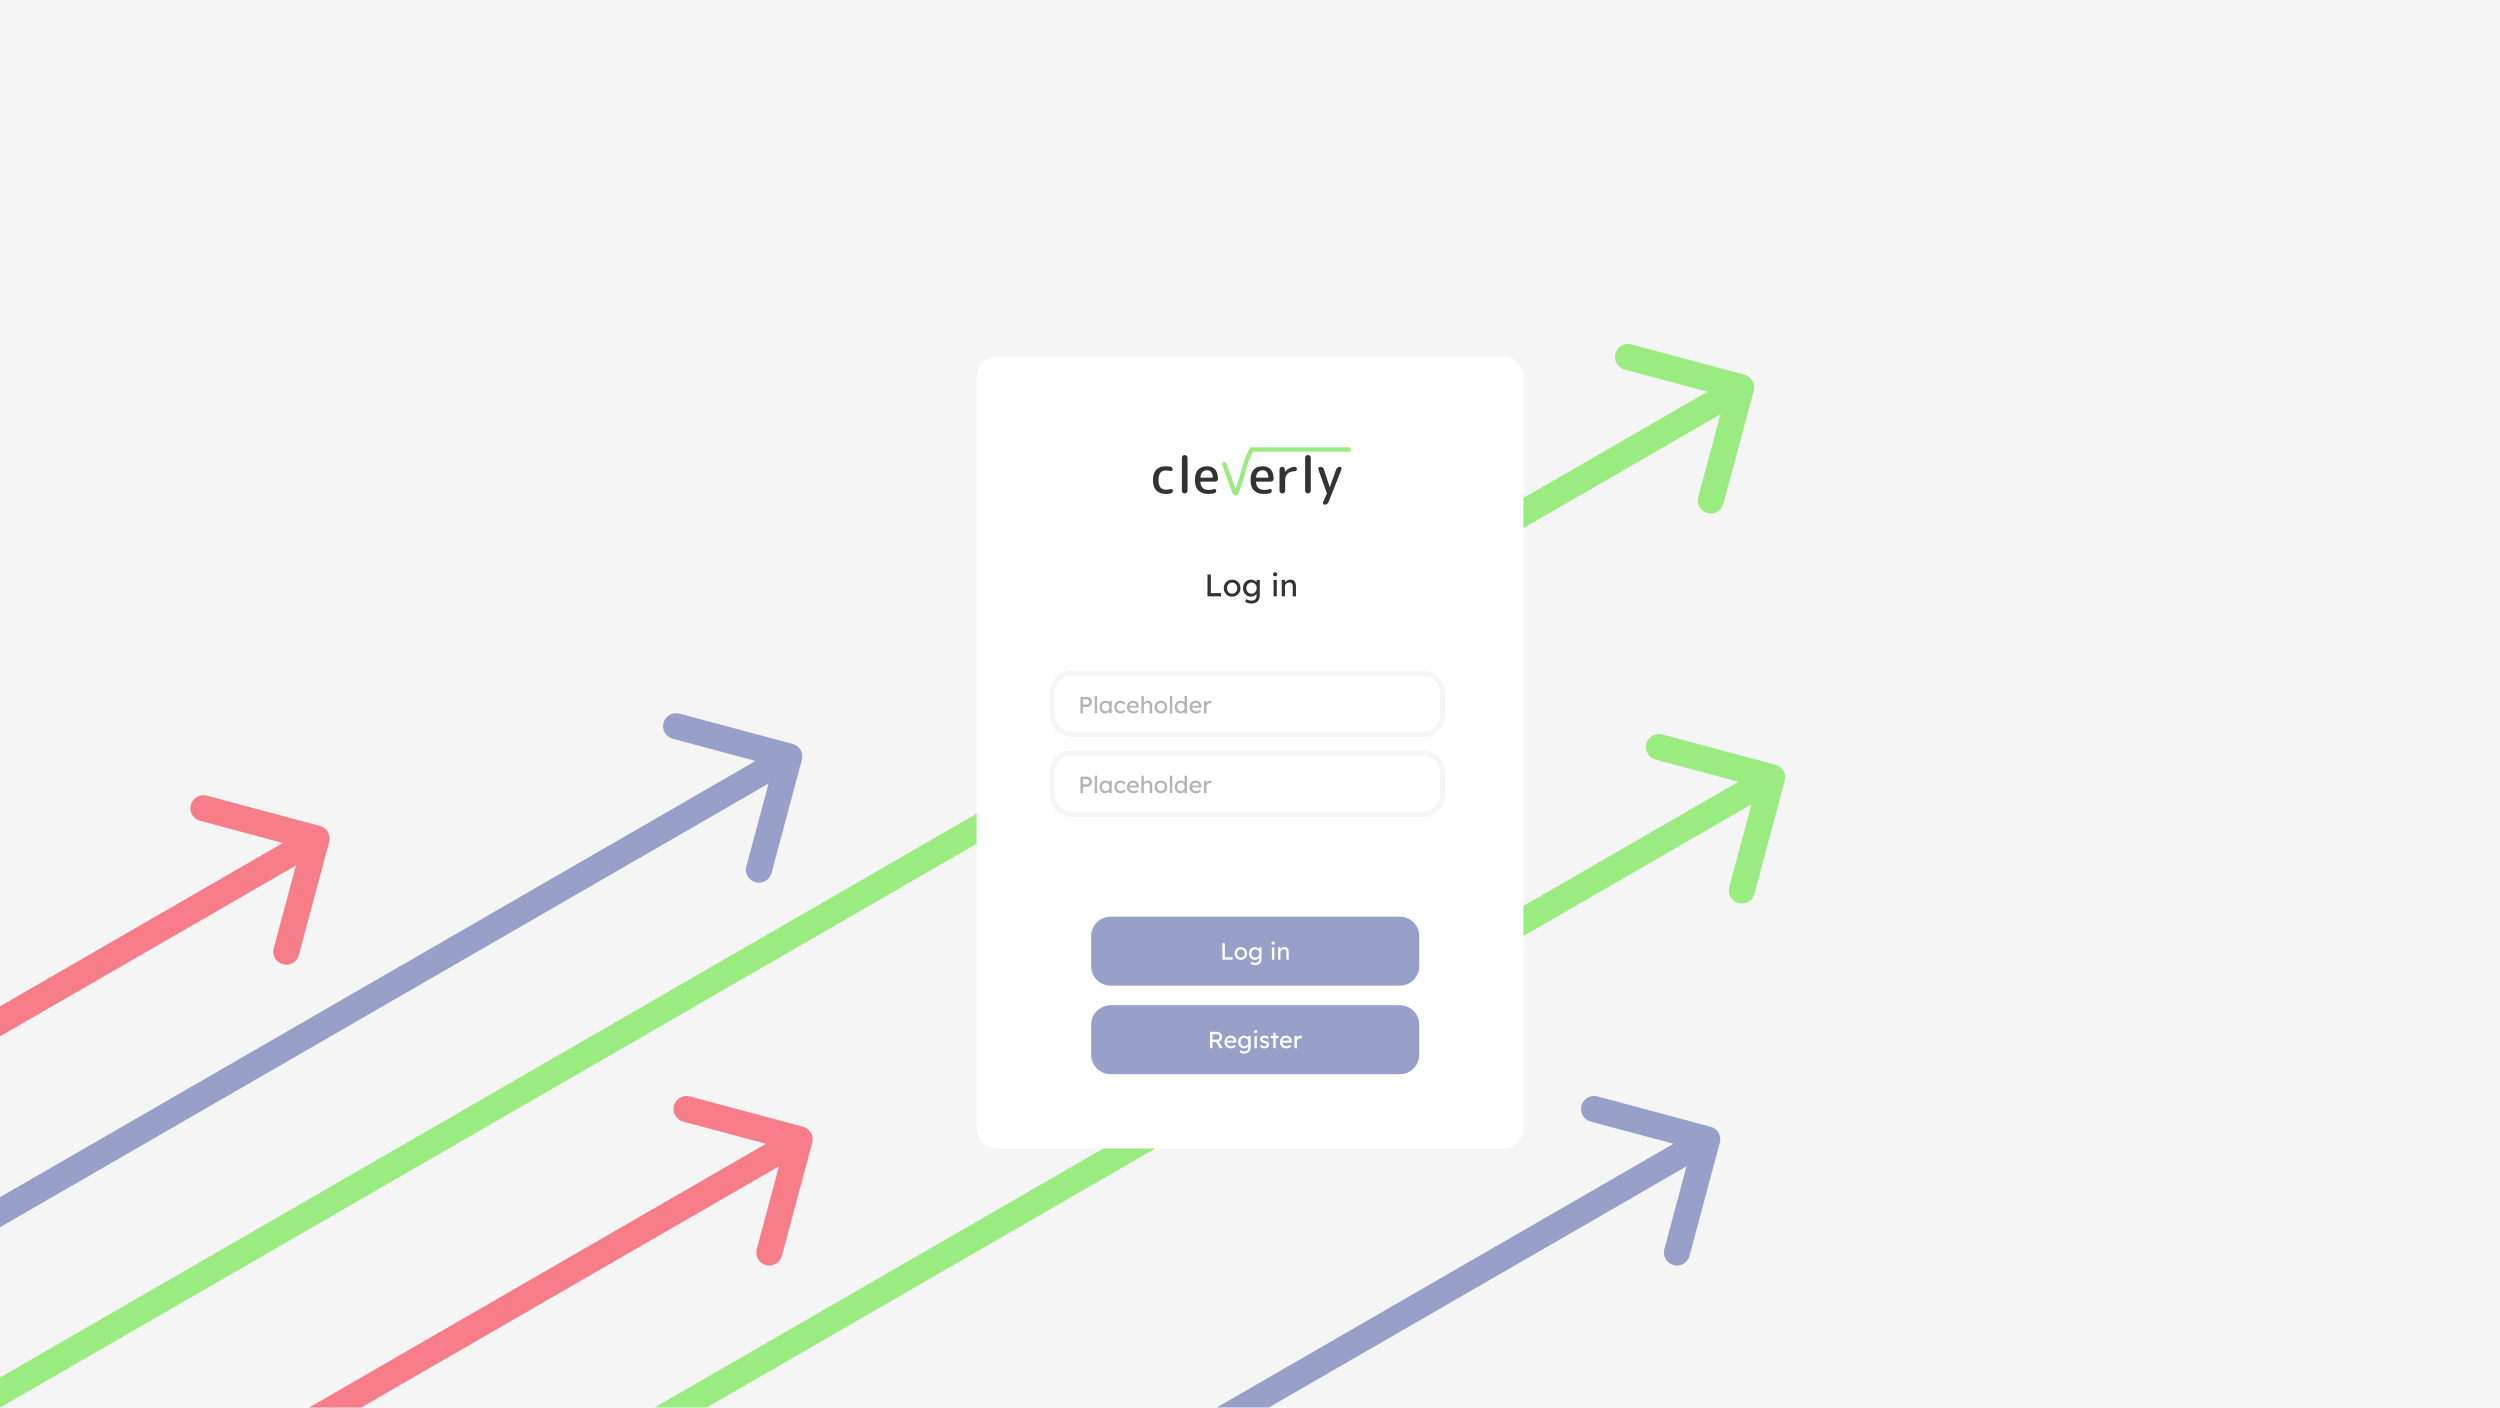 <svg width="1920" height="1081" viewBox="0 0 1920 1081" fill="none" xmlns="http://www.w3.org/2000/svg">
<rect width="1920" height="1081" fill="#F5F5F5"/>
<g clip-path="url(#clip0_14_18)">
<path d="M623.801 877.588C625.23 872.254 622.064 866.77 616.729 865.341L529.796 842.047C524.461 840.618 518.978 843.783 517.549 849.118C516.119 854.453 519.285 859.936 524.62 861.366L601.894 882.071L581.188 959.345C579.759 964.68 582.925 970.163 588.259 971.593C593.594 973.022 599.077 969.856 600.507 964.522L623.801 877.588ZM-156 1331.19L619.141 883.66L609.141 866.34L-166 1313.87L-156 1331.19Z" fill="#F77D88"/>
<path d="M252.801 646.588C254.23 641.254 251.064 635.77 245.729 634.341L158.796 611.047C153.461 609.618 147.978 612.783 146.549 618.118C145.119 623.453 148.285 628.936 153.62 630.366L230.894 651.071L210.188 728.345C208.759 733.68 211.925 739.163 217.259 740.593C222.594 742.022 228.077 738.856 229.507 733.522L252.801 646.588ZM-527 1100.19L248.141 652.66L238.141 635.34L-537 1082.87L-527 1100.19Z" fill="#F77D88"/>
<path d="M615.825 583.588C617.255 578.254 614.089 572.77 608.754 571.341L521.821 548.047C516.486 546.618 511.003 549.783 509.573 555.118C508.144 560.453 511.31 565.936 516.644 567.366L593.918 588.071L573.213 665.345C571.783 670.68 574.949 676.163 580.284 677.593C585.619 679.022 591.102 675.856 592.531 670.522L615.825 583.588ZM-465 1210.98L611.166 589.66L601.166 572.34L-475 1193.66L-465 1210.98Z" fill="#989FC9"/>
<path d="M1320.83 877.588C1322.25 872.254 1319.09 866.77 1313.75 865.341L1226.82 842.047C1221.49 840.618 1216 843.783 1214.57 849.118C1213.14 854.453 1216.31 859.936 1221.64 861.366L1298.92 882.071L1278.21 959.345C1276.78 964.68 1279.95 970.163 1285.28 971.593C1290.62 973.022 1296.1 969.856 1297.53 964.522L1320.83 877.588ZM240 1504.98L1316.17 883.66L1306.17 866.34L230 1487.66L240 1504.98Z" fill="#989FC9"/>
<path d="M1346.86 300.037C1348.29 294.702 1345.12 289.219 1339.79 287.789L1252.85 264.495C1247.52 263.066 1242.04 266.232 1240.61 271.566C1239.18 276.901 1242.34 282.385 1247.68 283.814L1324.95 304.519L1304.25 381.794C1302.82 387.128 1305.98 392.612 1311.32 394.041C1316.65 395.47 1322.14 392.305 1323.56 386.97L1346.86 300.037ZM-162.798 1175.02L1342.2 306.109L1332.2 288.788L-172.798 1157.7L-162.798 1175.02Z" fill="#9AEC80"/>
<path d="M1370.66 599.588C1372.09 594.254 1368.92 588.77 1363.58 587.341L1276.65 564.047C1271.32 562.618 1265.83 565.784 1264.4 571.118C1262.97 576.453 1266.14 581.936 1271.47 583.366L1348.75 604.071L1328.04 681.345C1326.61 686.68 1329.78 692.163 1335.11 693.593C1340.45 695.022 1345.93 691.856 1347.36 686.522L1370.66 599.588ZM-139 1474.57L1366 605.66L1356 588.34L-149 1457.25L-139 1474.57Z" fill="#9AEC80"/>
</g>
<g filter="url(#filter0_d_14_18)">
<rect x="750" y="274" width="420" height="608" rx="15" fill="white"/>
</g>
<g filter="url(#filter1_d_14_18)">
<path d="M829.764 547.792V535.192H834.894C835.578 535.192 836.196 535.366 836.748 535.714C837.312 536.05 837.762 536.512 838.098 537.1C838.434 537.688 838.602 538.342 838.602 539.062C838.602 539.782 838.434 540.436 838.098 541.024C837.762 541.612 837.312 542.086 836.748 542.446C836.196 542.794 835.578 542.968 834.894 542.968H831.708V547.792H829.764ZM831.708 541.096H834.858C835.182 541.096 835.476 541.006 835.74 540.826C836.004 540.634 836.214 540.388 836.37 540.088C836.538 539.776 836.622 539.434 836.622 539.062C836.622 538.69 836.538 538.354 836.37 538.054C836.214 537.754 836.004 537.514 835.74 537.334C835.476 537.154 835.182 537.064 834.858 537.064H831.708V541.096ZM840.74 547.792V534.472H842.594V547.792H840.74ZM848.682 547.972C847.902 547.972 847.188 547.756 846.54 547.324C845.904 546.892 845.394 546.304 845.01 545.56C844.626 544.816 844.434 543.976 844.434 543.04C844.434 542.092 844.626 541.252 845.01 540.52C845.406 539.776 845.934 539.194 846.594 538.774C847.266 538.354 848.016 538.144 848.844 538.144C849.336 538.144 849.786 538.216 850.194 538.36C850.602 538.504 850.956 538.708 851.256 538.972C851.568 539.224 851.82 539.518 852.012 539.854C852.216 540.19 852.342 540.55 852.39 540.934L851.976 540.79V538.342H853.848V547.792H851.976V545.542L852.408 545.416C852.336 545.74 852.186 546.058 851.958 546.37C851.742 546.67 851.46 546.94 851.112 547.18C850.776 547.42 850.398 547.612 849.978 547.756C849.57 547.9 849.138 547.972 848.682 547.972ZM849.168 546.262C849.732 546.262 850.23 546.124 850.662 545.848C851.094 545.572 851.43 545.194 851.67 544.714C851.922 544.222 852.048 543.664 852.048 543.04C852.048 542.428 851.922 541.882 851.67 541.402C851.43 540.922 851.094 540.544 850.662 540.268C850.23 539.992 849.732 539.854 849.168 539.854C848.616 539.854 848.124 539.992 847.692 540.268C847.272 540.544 846.936 540.922 846.684 541.402C846.444 541.882 846.324 542.428 846.324 543.04C846.324 543.664 846.444 544.222 846.684 544.714C846.936 545.194 847.272 545.572 847.692 545.848C848.124 546.124 848.616 546.262 849.168 546.262ZM860.451 547.972C859.575 547.972 858.789 547.756 858.093 547.324C857.409 546.892 856.863 546.304 856.455 545.56C856.059 544.816 855.861 543.982 855.861 543.058C855.861 542.134 856.059 541.3 856.455 540.556C856.863 539.812 857.409 539.224 858.093 538.792C858.789 538.36 859.575 538.144 860.451 538.144C861.291 538.144 862.053 538.318 862.737 538.666C863.433 539.002 863.961 539.464 864.321 540.052L863.295 541.312C863.103 541.036 862.857 540.784 862.557 540.556C862.257 540.328 861.939 540.148 861.603 540.016C861.267 539.884 860.943 539.818 860.631 539.818C860.055 539.818 859.539 539.962 859.083 540.25C858.639 540.526 858.285 540.91 858.021 541.402C857.757 541.894 857.625 542.446 857.625 543.058C857.625 543.67 857.763 544.222 858.039 544.714C858.315 545.194 858.681 545.578 859.137 545.866C859.593 546.154 860.097 546.298 860.649 546.298C860.973 546.298 861.285 546.244 861.585 546.136C861.897 546.028 862.197 545.866 862.485 545.65C862.773 545.434 863.043 545.17 863.295 544.858L864.321 546.118C863.937 546.658 863.385 547.102 862.665 547.45C861.957 547.798 861.219 547.972 860.451 547.972ZM870.479 547.972C869.507 547.972 868.643 547.768 867.887 547.36C867.143 546.94 866.555 546.37 866.123 545.65C865.703 544.93 865.493 544.102 865.493 543.166C865.493 542.422 865.613 541.744 865.853 541.132C866.093 540.52 866.423 539.992 866.843 539.548C867.275 539.092 867.785 538.744 868.373 538.504C868.973 538.252 869.621 538.126 870.317 538.126C870.929 538.126 871.499 538.246 872.027 538.486C872.555 538.714 873.011 539.032 873.395 539.44C873.791 539.848 874.091 540.334 874.295 540.898C874.511 541.45 874.613 542.056 874.601 542.716L874.583 543.508H866.861L866.447 542.032H872.981L872.711 542.338V541.906C872.675 541.51 872.543 541.156 872.315 540.844C872.087 540.532 871.799 540.286 871.451 540.106C871.103 539.926 870.725 539.836 870.317 539.836C869.669 539.836 869.123 539.962 868.679 540.214C868.235 540.454 867.899 540.814 867.671 541.294C867.443 541.762 867.329 542.344 867.329 543.04C867.329 543.7 867.467 544.276 867.743 544.768C868.019 545.248 868.409 545.62 868.913 545.884C869.417 546.148 869.999 546.28 870.659 546.28C871.127 546.28 871.559 546.202 871.955 546.046C872.363 545.89 872.801 545.608 873.269 545.2L874.205 546.514C873.917 546.802 873.563 547.054 873.143 547.27C872.735 547.486 872.297 547.66 871.829 547.792C871.373 547.912 870.923 547.972 870.479 547.972ZM876.616 547.792V534.472H878.47V540.286L878.146 540.502C878.266 540.082 878.5 539.698 878.848 539.35C879.196 538.99 879.61 538.702 880.09 538.486C880.57 538.258 881.062 538.144 881.566 538.144C882.286 538.144 882.886 538.288 883.366 538.576C883.846 538.852 884.206 539.278 884.446 539.854C884.686 540.43 884.806 541.156 884.806 542.032V547.792H882.952V542.158C882.952 541.618 882.88 541.174 882.736 540.826C882.592 540.466 882.37 540.208 882.07 540.052C881.77 539.884 881.398 539.812 880.954 539.836C880.594 539.836 880.264 539.896 879.964 540.016C879.664 540.124 879.4 540.28 879.172 540.484C878.956 540.688 878.782 540.928 878.65 541.204C878.53 541.468 878.47 541.756 878.47 542.068V547.792H877.552C877.396 547.792 877.24 547.792 877.084 547.792C876.928 547.792 876.772 547.792 876.616 547.792ZM891.569 547.972C890.645 547.972 889.817 547.762 889.085 547.342C888.365 546.91 887.795 546.328 887.375 545.596C886.955 544.852 886.745 544.006 886.745 543.058C886.745 542.11 886.955 541.27 887.375 540.538C887.795 539.794 888.365 539.212 889.085 538.792C889.817 538.36 890.645 538.144 891.569 538.144C892.481 538.144 893.297 538.36 894.017 538.792C894.749 539.212 895.325 539.794 895.745 540.538C896.165 541.27 896.375 542.11 896.375 543.058C896.375 544.006 896.165 544.852 895.745 545.596C895.325 546.328 894.749 546.91 894.017 547.342C893.297 547.762 892.481 547.972 891.569 547.972ZM891.569 546.28C892.133 546.28 892.637 546.142 893.081 545.866C893.525 545.578 893.873 545.194 894.125 544.714C894.377 544.222 894.497 543.67 894.485 543.058C894.497 542.434 894.377 541.882 894.125 541.402C893.873 540.91 893.525 540.526 893.081 540.25C892.637 539.974 892.133 539.836 891.569 539.836C891.005 539.836 890.495 539.98 890.039 540.268C889.595 540.544 889.247 540.928 888.995 541.42C888.743 541.9 888.623 542.446 888.635 543.058C888.623 543.67 888.743 544.222 888.995 544.714C889.247 545.194 889.595 545.578 890.039 545.866C890.495 546.142 891.005 546.28 891.569 546.28ZM898.432 547.792V534.472H900.286V547.792H898.432ZM906.679 547.972C905.815 547.972 905.041 547.762 904.357 547.342C903.685 546.91 903.151 546.328 902.755 545.596C902.359 544.852 902.161 544.006 902.161 543.058C902.161 542.11 902.353 541.27 902.737 540.538C903.133 539.794 903.667 539.212 904.339 538.792C905.011 538.36 905.773 538.144 906.625 538.144C907.093 538.144 907.543 538.222 907.975 538.378C908.419 538.522 908.815 538.726 909.163 538.99C909.511 539.242 909.781 539.524 909.973 539.836C910.177 540.136 910.279 540.442 910.279 540.754L909.739 540.79V534.472H911.593V547.792H909.739V545.542H910.099C910.099 545.83 910.003 546.118 909.811 546.406C909.619 546.682 909.361 546.94 909.037 547.18C908.725 547.42 908.359 547.612 907.939 547.756C907.531 547.9 907.111 547.972 906.679 547.972ZM906.931 546.37C907.495 546.37 907.993 546.226 908.425 545.938C908.857 545.65 909.193 545.26 909.433 544.768C909.685 544.264 909.811 543.694 909.811 543.058C909.811 542.422 909.685 541.858 909.433 541.366C909.193 540.862 908.857 540.466 908.425 540.178C907.993 539.89 907.495 539.746 906.931 539.746C906.367 539.746 905.869 539.89 905.437 540.178C905.005 540.466 904.663 540.862 904.411 541.366C904.171 541.858 904.051 542.422 904.051 543.058C904.051 543.694 904.171 544.264 904.411 544.768C904.663 545.26 905.005 545.65 905.437 545.938C905.869 546.226 906.367 546.37 906.931 546.37ZM918.556 547.972C917.584 547.972 916.72 547.768 915.964 547.36C915.22 546.94 914.632 546.37 914.2 545.65C913.78 544.93 913.57 544.102 913.57 543.166C913.57 542.422 913.69 541.744 913.93 541.132C914.17 540.52 914.5 539.992 914.92 539.548C915.352 539.092 915.862 538.744 916.45 538.504C917.05 538.252 917.698 538.126 918.394 538.126C919.006 538.126 919.576 538.246 920.104 538.486C920.632 538.714 921.088 539.032 921.472 539.44C921.868 539.848 922.168 540.334 922.372 540.898C922.588 541.45 922.69 542.056 922.678 542.716L922.66 543.508H914.938L914.524 542.032H921.058L920.788 542.338V541.906C920.752 541.51 920.62 541.156 920.392 540.844C920.164 540.532 919.876 540.286 919.528 540.106C919.18 539.926 918.802 539.836 918.394 539.836C917.746 539.836 917.2 539.962 916.756 540.214C916.312 540.454 915.976 540.814 915.748 541.294C915.52 541.762 915.406 542.344 915.406 543.04C915.406 543.7 915.544 544.276 915.82 544.768C916.096 545.248 916.486 545.62 916.99 545.884C917.494 546.148 918.076 546.28 918.736 546.28C919.204 546.28 919.636 546.202 920.032 546.046C920.44 545.89 920.878 545.608 921.346 545.2L922.282 546.514C921.994 546.802 921.64 547.054 921.22 547.27C920.812 547.486 920.374 547.66 919.906 547.792C919.45 547.912 919 547.972 918.556 547.972ZM924.692 547.792V538.342H926.564V541.312L926.384 540.592C926.516 540.136 926.738 539.722 927.05 539.35C927.374 538.978 927.74 538.684 928.148 538.468C928.568 538.252 929 538.144 929.444 538.144C929.648 538.144 929.84 538.162 930.02 538.198C930.212 538.234 930.362 538.276 930.47 538.324L929.984 540.34C929.84 540.28 929.678 540.232 929.498 540.196C929.33 540.148 929.162 540.124 928.994 540.124C928.67 540.124 928.358 540.19 928.058 540.322C927.77 540.442 927.512 540.616 927.284 540.844C927.068 541.06 926.894 541.318 926.762 541.618C926.63 541.906 926.564 542.224 926.564 542.572V547.792H924.692Z" fill="#B4B4B4"/>
<path d="M823 519.2H1093V515.2H823V519.2ZM1106 532.2V548.894H1110V532.2H1106ZM1093 561.894H823V565.894H1093V561.894ZM810 548.894V532.2H806V548.894H810ZM823 561.894C815.82 561.894 810 556.074 810 548.894H806C806 558.283 813.611 565.894 823 565.894V561.894ZM1106 548.894C1106 556.074 1100.18 561.894 1093 561.894V565.894C1102.39 565.894 1110 558.283 1110 548.894H1106ZM1093 519.2C1100.18 519.2 1106 525.02 1106 532.2H1110C1110 522.811 1102.39 515.2 1093 515.2V519.2ZM823 515.2C813.611 515.2 806 522.811 806 532.2H810C810 525.02 815.82 519.2 823 519.2V515.2Z" fill="#F5F5F5"/>
</g>
<g filter="url(#filter2_d_14_18)">
<path d="M829.764 609.078V596.478H834.894C835.578 596.478 836.196 596.652 836.748 597C837.312 597.336 837.762 597.798 838.098 598.386C838.434 598.974 838.602 599.628 838.602 600.348C838.602 601.068 838.434 601.722 838.098 602.31C837.762 602.898 837.312 603.372 836.748 603.732C836.196 604.08 835.578 604.254 834.894 604.254H831.708V609.078H829.764ZM831.708 602.382H834.858C835.182 602.382 835.476 602.292 835.74 602.112C836.004 601.92 836.214 601.674 836.37 601.374C836.538 601.062 836.622 600.72 836.622 600.348C836.622 599.976 836.538 599.64 836.37 599.34C836.214 599.04 836.004 598.8 835.74 598.62C835.476 598.44 835.182 598.35 834.858 598.35H831.708V602.382ZM840.74 609.078V595.758H842.594V609.078H840.74ZM848.682 609.258C847.902 609.258 847.188 609.042 846.54 608.61C845.904 608.178 845.394 607.59 845.01 606.846C844.626 606.102 844.434 605.262 844.434 604.326C844.434 603.378 844.626 602.538 845.01 601.806C845.406 601.062 845.934 600.48 846.594 600.06C847.266 599.64 848.016 599.43 848.844 599.43C849.336 599.43 849.786 599.502 850.194 599.646C850.602 599.79 850.956 599.994 851.256 600.258C851.568 600.51 851.82 600.804 852.012 601.14C852.216 601.476 852.342 601.836 852.39 602.22L851.976 602.076V599.628H853.848V609.078H851.976V606.828L852.408 606.702C852.336 607.026 852.186 607.344 851.958 607.656C851.742 607.956 851.46 608.226 851.112 608.466C850.776 608.706 850.398 608.898 849.978 609.042C849.57 609.186 849.138 609.258 848.682 609.258ZM849.168 607.548C849.732 607.548 850.23 607.41 850.662 607.134C851.094 606.858 851.43 606.48 851.67 606C851.922 605.508 852.048 604.95 852.048 604.326C852.048 603.714 851.922 603.168 851.67 602.688C851.43 602.208 851.094 601.83 850.662 601.554C850.23 601.278 849.732 601.14 849.168 601.14C848.616 601.14 848.124 601.278 847.692 601.554C847.272 601.83 846.936 602.208 846.684 602.688C846.444 603.168 846.324 603.714 846.324 604.326C846.324 604.95 846.444 605.508 846.684 606C846.936 606.48 847.272 606.858 847.692 607.134C848.124 607.41 848.616 607.548 849.168 607.548ZM860.451 609.258C859.575 609.258 858.789 609.042 858.093 608.61C857.409 608.178 856.863 607.59 856.455 606.846C856.059 606.102 855.861 605.268 855.861 604.344C855.861 603.42 856.059 602.586 856.455 601.842C856.863 601.098 857.409 600.51 858.093 600.078C858.789 599.646 859.575 599.43 860.451 599.43C861.291 599.43 862.053 599.604 862.737 599.952C863.433 600.288 863.961 600.75 864.321 601.338L863.295 602.598C863.103 602.322 862.857 602.07 862.557 601.842C862.257 601.614 861.939 601.434 861.603 601.302C861.267 601.17 860.943 601.104 860.631 601.104C860.055 601.104 859.539 601.248 859.083 601.536C858.639 601.812 858.285 602.196 858.021 602.688C857.757 603.18 857.625 603.732 857.625 604.344C857.625 604.956 857.763 605.508 858.039 606C858.315 606.48 858.681 606.864 859.137 607.152C859.593 607.44 860.097 607.584 860.649 607.584C860.973 607.584 861.285 607.53 861.585 607.422C861.897 607.314 862.197 607.152 862.485 606.936C862.773 606.72 863.043 606.456 863.295 606.144L864.321 607.404C863.937 607.944 863.385 608.388 862.665 608.736C861.957 609.084 861.219 609.258 860.451 609.258ZM870.479 609.258C869.507 609.258 868.643 609.054 867.887 608.646C867.143 608.226 866.555 607.656 866.123 606.936C865.703 606.216 865.493 605.388 865.493 604.452C865.493 603.708 865.613 603.03 865.853 602.418C866.093 601.806 866.423 601.278 866.843 600.834C867.275 600.378 867.785 600.03 868.373 599.79C868.973 599.538 869.621 599.412 870.317 599.412C870.929 599.412 871.499 599.532 872.027 599.772C872.555 600 873.011 600.318 873.395 600.726C873.791 601.134 874.091 601.62 874.295 602.184C874.511 602.736 874.613 603.342 874.601 604.002L874.583 604.794H866.861L866.447 603.318H872.981L872.711 603.624V603.192C872.675 602.796 872.543 602.442 872.315 602.13C872.087 601.818 871.799 601.572 871.451 601.392C871.103 601.212 870.725 601.122 870.317 601.122C869.669 601.122 869.123 601.248 868.679 601.5C868.235 601.74 867.899 602.1 867.671 602.58C867.443 603.048 867.329 603.63 867.329 604.326C867.329 604.986 867.467 605.562 867.743 606.054C868.019 606.534 868.409 606.906 868.913 607.17C869.417 607.434 869.999 607.566 870.659 607.566C871.127 607.566 871.559 607.488 871.955 607.332C872.363 607.176 872.801 606.894 873.269 606.486L874.205 607.8C873.917 608.088 873.563 608.34 873.143 608.556C872.735 608.772 872.297 608.946 871.829 609.078C871.373 609.198 870.923 609.258 870.479 609.258ZM876.616 609.078V595.758H878.47V601.572L878.146 601.788C878.266 601.368 878.5 600.984 878.848 600.636C879.196 600.276 879.61 599.988 880.09 599.772C880.57 599.544 881.062 599.43 881.566 599.43C882.286 599.43 882.886 599.574 883.366 599.862C883.846 600.138 884.206 600.564 884.446 601.14C884.686 601.716 884.806 602.442 884.806 603.318V609.078H882.952V603.444C882.952 602.904 882.88 602.46 882.736 602.112C882.592 601.752 882.37 601.494 882.07 601.338C881.77 601.17 881.398 601.098 880.954 601.122C880.594 601.122 880.264 601.182 879.964 601.302C879.664 601.41 879.4 601.566 879.172 601.77C878.956 601.974 878.782 602.214 878.65 602.49C878.53 602.754 878.47 603.042 878.47 603.354V609.078H877.552C877.396 609.078 877.24 609.078 877.084 609.078C876.928 609.078 876.772 609.078 876.616 609.078ZM891.569 609.258C890.645 609.258 889.817 609.048 889.085 608.628C888.365 608.196 887.795 607.614 887.375 606.882C886.955 606.138 886.745 605.292 886.745 604.344C886.745 603.396 886.955 602.556 887.375 601.824C887.795 601.08 888.365 600.498 889.085 600.078C889.817 599.646 890.645 599.43 891.569 599.43C892.481 599.43 893.297 599.646 894.017 600.078C894.749 600.498 895.325 601.08 895.745 601.824C896.165 602.556 896.375 603.396 896.375 604.344C896.375 605.292 896.165 606.138 895.745 606.882C895.325 607.614 894.749 608.196 894.017 608.628C893.297 609.048 892.481 609.258 891.569 609.258ZM891.569 607.566C892.133 607.566 892.637 607.428 893.081 607.152C893.525 606.864 893.873 606.48 894.125 606C894.377 605.508 894.497 604.956 894.485 604.344C894.497 603.72 894.377 603.168 894.125 602.688C893.873 602.196 893.525 601.812 893.081 601.536C892.637 601.26 892.133 601.122 891.569 601.122C891.005 601.122 890.495 601.266 890.039 601.554C889.595 601.83 889.247 602.214 888.995 602.706C888.743 603.186 888.623 603.732 888.635 604.344C888.623 604.956 888.743 605.508 888.995 606C889.247 606.48 889.595 606.864 890.039 607.152C890.495 607.428 891.005 607.566 891.569 607.566ZM898.432 609.078V595.758H900.286V609.078H898.432ZM906.679 609.258C905.815 609.258 905.041 609.048 904.357 608.628C903.685 608.196 903.151 607.614 902.755 606.882C902.359 606.138 902.161 605.292 902.161 604.344C902.161 603.396 902.353 602.556 902.737 601.824C903.133 601.08 903.667 600.498 904.339 600.078C905.011 599.646 905.773 599.43 906.625 599.43C907.093 599.43 907.543 599.508 907.975 599.664C908.419 599.808 908.815 600.012 909.163 600.276C909.511 600.528 909.781 600.81 909.973 601.122C910.177 601.422 910.279 601.728 910.279 602.04L909.739 602.076V595.758H911.593V609.078H909.739V606.828H910.099C910.099 607.116 910.003 607.404 909.811 607.692C909.619 607.968 909.361 608.226 909.037 608.466C908.725 608.706 908.359 608.898 907.939 609.042C907.531 609.186 907.111 609.258 906.679 609.258ZM906.931 607.656C907.495 607.656 907.993 607.512 908.425 607.224C908.857 606.936 909.193 606.546 909.433 606.054C909.685 605.55 909.811 604.98 909.811 604.344C909.811 603.708 909.685 603.144 909.433 602.652C909.193 602.148 908.857 601.752 908.425 601.464C907.993 601.176 907.495 601.032 906.931 601.032C906.367 601.032 905.869 601.176 905.437 601.464C905.005 601.752 904.663 602.148 904.411 602.652C904.171 603.144 904.051 603.708 904.051 604.344C904.051 604.98 904.171 605.55 904.411 606.054C904.663 606.546 905.005 606.936 905.437 607.224C905.869 607.512 906.367 607.656 906.931 607.656ZM918.556 609.258C917.584 609.258 916.72 609.054 915.964 608.646C915.22 608.226 914.632 607.656 914.2 606.936C913.78 606.216 913.57 605.388 913.57 604.452C913.57 603.708 913.69 603.03 913.93 602.418C914.17 601.806 914.5 601.278 914.92 600.834C915.352 600.378 915.862 600.03 916.45 599.79C917.05 599.538 917.698 599.412 918.394 599.412C919.006 599.412 919.576 599.532 920.104 599.772C920.632 600 921.088 600.318 921.472 600.726C921.868 601.134 922.168 601.62 922.372 602.184C922.588 602.736 922.69 603.342 922.678 604.002L922.66 604.794H914.938L914.524 603.318H921.058L920.788 603.624V603.192C920.752 602.796 920.62 602.442 920.392 602.13C920.164 601.818 919.876 601.572 919.528 601.392C919.18 601.212 918.802 601.122 918.394 601.122C917.746 601.122 917.2 601.248 916.756 601.5C916.312 601.74 915.976 602.1 915.748 602.58C915.52 603.048 915.406 603.63 915.406 604.326C915.406 604.986 915.544 605.562 915.82 606.054C916.096 606.534 916.486 606.906 916.99 607.17C917.494 607.434 918.076 607.566 918.736 607.566C919.204 607.566 919.636 607.488 920.032 607.332C920.44 607.176 920.878 606.894 921.346 606.486L922.282 607.8C921.994 608.088 921.64 608.34 921.22 608.556C920.812 608.772 920.374 608.946 919.906 609.078C919.45 609.198 919 609.258 918.556 609.258ZM924.692 609.078V599.628H926.564V602.598L926.384 601.878C926.516 601.422 926.738 601.008 927.05 600.636C927.374 600.264 927.74 599.97 928.148 599.754C928.568 599.538 929 599.43 929.444 599.43C929.648 599.43 929.84 599.448 930.02 599.484C930.212 599.52 930.362 599.562 930.47 599.61L929.984 601.626C929.84 601.566 929.678 601.518 929.498 601.482C929.33 601.434 929.162 601.41 928.994 601.41C928.67 601.41 928.358 601.476 928.058 601.608C927.77 601.728 927.512 601.902 927.284 602.13C927.068 602.346 926.894 602.604 926.762 602.904C926.63 603.192 926.564 603.51 926.564 603.858V609.078H924.692Z" fill="#B4B4B4"/>
<path d="M823 580.486H1093V576.486H823V580.486ZM1106 593.486V610.181H1110V593.486H1106ZM1093 623.181H823V627.181H1093V623.181ZM810 610.181V593.486H806V610.181H810ZM823 623.181C815.82 623.181 810 617.361 810 610.181H806C806 619.57 813.611 627.181 823 627.181V623.181ZM1106 610.181C1106 617.361 1100.18 623.181 1093 623.181V627.181C1102.39 627.181 1110 619.57 1110 610.181H1106ZM1093 580.486C1100.18 580.486 1106 586.307 1106 593.486H1110C1110 584.098 1102.39 576.486 1093 576.486V580.486ZM823 576.486C813.611 576.486 806 584.098 806 593.486H810C810 586.307 815.82 580.486 823 580.486V576.486Z" fill="#F5F5F5"/>
</g>
<path d="M895.31 379.346C892.157 379.346 889.727 378.454 888.02 376.671C886.312 374.862 885.458 372.213 885.458 368.726C885.458 365.291 886.286 362.668 887.941 360.859C889.596 359.024 891.921 358.106 894.916 358.106C896.308 358.106 897.635 358.198 898.896 358.381C899.395 358.46 899.802 358.696 900.118 359.089C900.459 359.482 900.63 359.941 900.63 360.466C900.63 360.912 900.446 361.266 900.078 361.528C899.737 361.79 899.343 361.869 898.896 361.764C897.609 361.475 896.387 361.331 895.231 361.331C893.418 361.331 892.052 361.921 891.133 363.101C890.24 364.281 889.793 366.156 889.793 368.726C889.793 371.348 890.266 373.236 891.212 374.39C892.184 375.544 893.655 376.12 895.625 376.12C896.86 376.12 898.042 375.95 899.172 375.609C899.592 375.478 899.973 375.544 900.315 375.806C900.656 376.042 900.827 376.37 900.827 376.789C900.827 377.314 900.656 377.786 900.315 378.205C899.973 378.625 899.553 378.887 899.054 378.992C897.793 379.228 896.545 379.346 895.31 379.346Z" fill="#333333"/>
<path d="M911.354 378.323C910.934 378.743 910.435 378.952 909.857 378.952C909.279 378.952 908.767 378.743 908.32 378.323C907.9 377.904 907.689 377.392 907.689 376.789V351.616C907.689 351.013 907.9 350.501 908.32 350.082C908.767 349.662 909.279 349.452 909.857 349.452C910.435 349.452 910.934 349.662 911.354 350.082C911.801 350.501 912.024 351.013 912.024 351.616V376.789C912.024 377.392 911.801 377.904 911.354 378.323Z" fill="#333333"/>
<path d="M926.968 361.174C923.973 361.174 922.292 362.944 921.924 366.484C921.872 366.72 921.977 366.838 922.239 366.838H931.067C931.277 366.838 931.382 366.72 931.382 366.484C931.224 362.944 929.753 361.174 926.968 361.174ZM927.953 379.346C924.67 379.346 922.134 378.454 920.348 376.671C918.588 374.888 917.708 372.24 917.708 368.726C917.708 365.212 918.496 362.564 920.072 360.78C921.675 358.997 923.973 358.106 926.968 358.106C932.433 358.106 935.257 361.305 935.441 367.703C935.467 368.332 935.244 368.857 934.771 369.276C934.298 369.696 933.746 369.906 933.116 369.906H922.2C921.99 369.906 921.885 370.011 921.885 370.22C922.2 374.259 924.354 376.278 928.348 376.278C929.74 376.278 931.106 376.055 932.446 375.609C932.84 375.478 933.208 375.53 933.549 375.766C933.891 376.002 934.062 376.33 934.062 376.75C934.062 377.248 933.904 377.694 933.589 378.087C933.273 378.48 932.866 378.743 932.367 378.874C930.922 379.188 929.451 379.346 927.953 379.346Z" fill="#333333"/>
<path d="M969.685 361.174C966.69 361.174 965.009 362.944 964.641 366.484C964.589 366.72 964.694 366.838 964.956 366.838H973.784C973.994 366.838 974.099 366.72 974.099 366.484C973.941 362.944 972.47 361.174 969.685 361.174ZM970.67 379.346C967.387 379.346 964.851 378.454 963.065 376.671C961.305 374.888 960.425 372.24 960.425 368.726C960.425 365.212 961.213 362.564 962.789 360.78C964.392 358.997 966.69 358.106 969.685 358.106C975.15 358.106 977.974 361.305 978.158 367.703C978.184 368.332 977.961 368.857 977.488 369.276C977.015 369.696 976.463 369.906 975.833 369.906H964.917C964.707 369.906 964.602 370.011 964.602 370.22C964.917 374.259 967.071 376.278 971.065 376.278C972.457 376.278 973.823 376.055 975.163 375.609C975.557 375.478 975.925 375.53 976.266 375.766C976.608 376.002 976.779 376.33 976.779 376.75C976.779 377.248 976.621 377.694 976.306 378.087C975.991 378.48 975.583 378.743 975.084 378.874C973.639 379.188 972.168 379.346 970.67 379.346Z" fill="#333333"/>
<path d="M986.366 378.323C985.946 378.743 985.434 378.952 984.829 378.952C984.225 378.952 983.713 378.743 983.293 378.323C982.872 377.904 982.662 377.392 982.662 376.789V360.544C982.662 359.968 982.859 359.482 983.253 359.089C983.647 358.696 984.133 358.499 984.711 358.499C985.289 358.499 985.775 358.696 986.169 359.089C986.59 359.482 986.8 359.968 986.8 360.544V362.393C986.8 362.419 986.813 362.432 986.839 362.432C986.892 362.432 986.918 362.419 986.918 362.393C987.706 361.318 988.757 360.44 990.071 359.758C991.384 359.05 992.816 358.643 994.366 358.538C994.839 358.512 995.233 358.656 995.548 358.971C995.89 359.286 996.061 359.679 996.061 360.151C996.061 360.623 995.89 361.03 995.548 361.37C995.233 361.685 994.839 361.856 994.366 361.882C991.844 361.987 989.979 362.642 988.77 363.848C987.588 365.028 986.997 366.785 986.997 369.119V376.789C986.997 377.392 986.787 377.904 986.366 378.323Z" fill="#333333"/>
<path d="M1005.99 378.323C1005.57 378.743 1005.07 378.952 1004.49 378.952C1003.91 378.952 1003.4 378.743 1002.95 378.323C1002.53 377.904 1002.32 377.392 1002.32 376.789V351.616C1002.32 351.013 1002.53 350.501 1002.95 350.082C1003.4 349.662 1003.91 349.452 1004.49 349.452C1005.07 349.452 1005.57 349.662 1005.99 350.082C1006.43 350.501 1006.66 351.013 1006.66 351.616V376.789C1006.66 377.392 1006.43 377.904 1005.99 378.323Z" fill="#333333"/>
<path d="M1018.96 378.638L1012.5 360.544C1012.31 360.046 1012.38 359.587 1012.69 359.168C1013.01 358.722 1013.43 358.499 1013.95 358.499C1014.61 358.499 1015.2 358.696 1015.73 359.089C1016.25 359.456 1016.61 359.941 1016.79 360.544L1021.21 374.193C1021.21 374.219 1021.22 374.232 1021.25 374.232C1021.27 374.232 1021.28 374.219 1021.28 374.193L1026.21 360.466C1026.45 359.863 1026.81 359.391 1027.31 359.05C1027.81 358.683 1028.38 358.499 1029.01 358.499C1029.51 358.499 1029.89 358.709 1030.15 359.128C1030.44 359.522 1030.49 359.954 1030.31 360.426L1020.26 385.678C1020.02 386.255 1019.64 386.714 1019.12 387.055C1018.59 387.422 1018.01 387.606 1017.38 387.606C1016.91 387.606 1016.53 387.396 1016.24 386.976C1015.98 386.557 1015.94 386.124 1016.12 385.678L1018.96 379.267C1019.01 379.162 1019.04 379.057 1019.04 378.952C1019.04 378.848 1019.01 378.743 1018.96 378.638Z" fill="#333333"/>
<path fill-rule="evenodd" clip-rule="evenodd" d="M962.159 346.924L1036 346.924C1036.93 346.924 1037.69 346.169 1037.69 345.238C1037.69 344.307 1036.93 343.552 1036 343.552L960.051 343.552L959.586 344.493C958.197 347.308 956.09 351.957 955.228 354.94C955.078 355.459 954.928 355.978 954.779 356.497C952.926 362.912 951.087 369.282 948.93 375.521C948.926 375.509 948.921 375.497 948.917 375.484C948.802 375.181 948.68 374.855 948.54 374.494C947.637 372.169 943.574 360.687 942.256 356.96C942.08 356.463 941.953 356.103 941.888 355.922C941.577 355.045 940.612 354.585 939.732 354.896C938.853 355.207 938.393 356.17 938.704 357.048C938.765 357.22 938.888 357.566 939.058 358.048C940.361 361.729 944.465 373.328 945.39 375.712C945.5 375.994 945.614 376.296 945.727 376.598C945.898 377.05 946.067 377.5 946.219 377.876C946.464 378.478 946.785 379.216 947.211 379.736C947.424 379.996 947.836 380.421 948.483 380.579C949.252 380.767 949.913 380.486 950.347 380.127C950.728 379.812 950.99 379.403 951.176 379.052C951.375 378.678 951.559 378.234 951.736 377.732C954.092 371.049 956.064 364.219 958.019 357.449C958.17 356.924 958.322 356.399 958.473 355.875C959.164 353.487 960.825 349.703 962.159 346.924Z" fill="#9AEC80"/>
<path d="M927.352 458V441.2H929.944V455.504H937.816V458H927.352ZM946.29 458.24C945.058 458.24 943.954 457.96 942.978 457.4C942.018 456.824 941.258 456.048 940.698 455.072C940.138 454.08 939.858 452.952 939.858 451.688C939.858 450.424 940.138 449.304 940.698 448.328C941.258 447.336 942.018 446.56 942.978 446C943.954 445.424 945.058 445.136 946.29 445.136C947.506 445.136 948.594 445.424 949.554 446C950.53 446.56 951.298 447.336 951.858 448.328C952.418 449.304 952.698 450.424 952.698 451.688C952.698 452.952 952.418 454.08 951.858 455.072C951.298 456.048 950.53 456.824 949.554 457.4C948.594 457.96 947.506 458.24 946.29 458.24ZM946.29 455.984C947.042 455.984 947.714 455.8 948.306 455.432C948.898 455.048 949.362 454.536 949.698 453.896C950.034 453.24 950.194 452.504 950.178 451.688C950.194 450.856 950.034 450.12 949.698 449.48C949.362 448.824 948.898 448.312 948.306 447.944C947.714 447.576 947.042 447.392 946.29 447.392C945.538 447.392 944.858 447.584 944.25 447.968C943.658 448.336 943.194 448.848 942.858 449.504C942.522 450.144 942.362 450.872 942.378 451.688C942.362 452.504 942.522 453.24 942.858 453.896C943.194 454.536 943.658 455.048 944.25 455.432C944.858 455.8 945.538 455.984 946.29 455.984ZM961.032 463.52C960.136 463.52 959.24 463.376 958.344 463.088C957.464 462.816 956.752 462.456 956.208 462.008L957.12 460.088C957.44 460.328 957.816 460.536 958.248 460.712C958.68 460.904 959.136 461.048 959.616 461.144C960.096 461.256 960.568 461.312 961.032 461.312C961.912 461.312 962.648 461.168 963.24 460.88C963.832 460.592 964.28 460.168 964.584 459.608C964.888 459.048 965.04 458.352 965.04 457.52V455.096L965.304 455.264C965.224 455.76 964.96 456.24 964.512 456.704C964.08 457.152 963.536 457.52 962.88 457.808C962.224 458.096 961.552 458.24 960.864 458.24C959.664 458.24 958.592 457.96 957.648 457.4C956.72 456.824 955.984 456.048 955.44 455.072C954.896 454.08 954.624 452.952 954.624 451.688C954.624 450.424 954.888 449.304 955.416 448.328C955.96 447.336 956.696 446.56 957.624 446C958.568 445.424 959.624 445.136 960.792 445.136C961.272 445.136 961.736 445.2 962.184 445.328C962.632 445.44 963.048 445.608 963.432 445.832C963.816 446.04 964.16 446.272 964.464 446.528C964.768 446.784 965.016 447.056 965.208 447.344C965.4 447.632 965.52 447.904 965.568 448.16L965.04 448.352V445.4H967.512V457.232C967.512 458.24 967.36 459.128 967.056 459.896C966.768 460.68 966.344 461.336 965.784 461.864C965.224 462.408 964.544 462.816 963.744 463.088C962.944 463.376 962.04 463.52 961.032 463.52ZM961.128 455.96C961.912 455.96 962.608 455.776 963.216 455.408C963.824 455.04 964.296 454.536 964.632 453.896C964.968 453.256 965.136 452.52 965.136 451.688C965.136 450.856 964.96 450.12 964.608 449.48C964.272 448.824 963.8 448.312 963.192 447.944C962.6 447.576 961.912 447.392 961.128 447.392C960.36 447.392 959.672 447.584 959.064 447.968C958.472 448.336 958 448.848 957.648 449.504C957.312 450.144 957.144 450.872 957.144 451.688C957.144 452.504 957.312 453.24 957.648 453.896C958 454.536 958.472 455.04 959.064 455.408C959.672 455.776 960.36 455.96 961.128 455.96ZM978.113 458V445.4H980.585V458H978.113ZM979.313 442.616C978.785 442.616 978.377 442.48 978.089 442.208C977.801 441.936 977.657 441.552 977.657 441.056C977.657 440.592 977.801 440.216 978.089 439.928C978.393 439.64 978.801 439.496 979.313 439.496C979.841 439.496 980.249 439.632 980.537 439.904C980.825 440.176 980.969 440.56 980.969 441.056C980.969 441.52 980.817 441.896 980.513 442.184C980.225 442.472 979.825 442.616 979.313 442.616ZM984.384 458V445.4H986.856V447.992L986.424 448.28C986.584 447.72 986.896 447.208 987.36 446.744C987.824 446.264 988.376 445.88 989.016 445.592C989.656 445.288 990.312 445.136 990.984 445.136C991.944 445.136 992.744 445.328 993.384 445.712C994.024 446.08 994.504 446.648 994.824 447.416C995.144 448.184 995.304 449.152 995.304 450.32V458H992.832V450.488C992.832 449.768 992.736 449.176 992.544 448.712C992.352 448.232 992.056 447.888 991.656 447.68C991.256 447.456 990.76 447.36 990.168 447.392C989.688 447.392 989.248 447.472 988.848 447.632C988.448 447.776 988.096 447.984 987.792 448.256C987.504 448.528 987.272 448.848 987.096 449.216C986.936 449.568 986.856 449.952 986.856 450.368V458H985.632C985.424 458 985.216 458 985.008 458C984.8 458 984.592 458 984.384 458Z" fill="#333333"/>
<g filter="url(#filter3_d_14_18)">
<path d="M835 784C835 775.716 841.716 769 850 769H1072C1080.28 769 1087 775.716 1087 784V807C1087 815.284 1080.28 822 1072 822H850C841.716 822 835 815.284 835 807V784Z" fill="#989FC9"/>
<path d="M926.264 802V789.4H931.628C932.348 789.4 933.008 789.58 933.608 789.94C934.22 790.288 934.706 790.768 935.066 791.38C935.426 791.98 935.606 792.658 935.606 793.414C935.606 794.098 935.426 794.734 935.066 795.322C934.706 795.91 934.226 796.384 933.626 796.744C933.026 797.092 932.36 797.266 931.628 797.266H928.208V802H926.264ZM933.752 802L930.548 796.312L932.546 795.862L936.11 802.018L933.752 802ZM928.208 795.394H931.808C932.156 795.394 932.468 795.31 932.744 795.142C933.02 794.962 933.236 794.722 933.392 794.422C933.548 794.11 933.626 793.768 933.626 793.396C933.626 792.976 933.524 792.61 933.32 792.298C933.128 791.974 932.852 791.722 932.492 791.542C932.144 791.362 931.748 791.272 931.304 791.272H928.208V795.394ZM942.37 802.18C941.398 802.18 940.534 801.976 939.778 801.568C939.034 801.148 938.446 800.578 938.014 799.858C937.594 799.138 937.384 798.31 937.384 797.374C937.384 796.63 937.504 795.952 937.744 795.34C937.984 794.728 938.314 794.2 938.734 793.756C939.166 793.3 939.676 792.952 940.264 792.712C940.864 792.46 941.512 792.334 942.208 792.334C942.82 792.334 943.39 792.454 943.918 792.694C944.446 792.922 944.902 793.24 945.286 793.648C945.682 794.056 945.982 794.542 946.186 795.106C946.402 795.658 946.504 796.264 946.492 796.924L946.474 797.716H938.752L938.338 796.24H944.872L944.602 796.546V796.114C944.566 795.718 944.434 795.364 944.206 795.052C943.978 794.74 943.69 794.494 943.342 794.314C942.994 794.134 942.616 794.044 942.208 794.044C941.56 794.044 941.014 794.17 940.57 794.422C940.126 794.662 939.79 795.022 939.562 795.502C939.334 795.97 939.22 796.552 939.22 797.248C939.22 797.908 939.358 798.484 939.634 798.976C939.91 799.456 940.3 799.828 940.804 800.092C941.308 800.356 941.89 800.488 942.55 800.488C943.018 800.488 943.45 800.41 943.846 800.254C944.254 800.098 944.692 799.816 945.16 799.408L946.096 800.722C945.808 801.01 945.454 801.262 945.034 801.478C944.626 801.694 944.188 801.868 943.72 802C943.264 802.12 942.814 802.18 942.37 802.18ZM952.649 806.14C951.977 806.14 951.305 806.032 950.633 805.816C949.973 805.612 949.439 805.342 949.031 805.006L949.715 803.566C949.955 803.746 950.237 803.902 950.561 804.034C950.885 804.178 951.227 804.286 951.587 804.358C951.947 804.442 952.301 804.484 952.649 804.484C953.309 804.484 953.861 804.376 954.305 804.16C954.749 803.944 955.085 803.626 955.313 803.206C955.541 802.786 955.655 802.264 955.655 801.64V799.822L955.853 799.948C955.793 800.32 955.595 800.68 955.259 801.028C954.935 801.364 954.527 801.64 954.035 801.856C953.543 802.072 953.039 802.18 952.523 802.18C951.623 802.18 950.819 801.97 950.111 801.55C949.415 801.118 948.863 800.536 948.455 799.804C948.047 799.06 947.843 798.214 947.843 797.266C947.843 796.318 948.041 795.478 948.437 794.746C948.845 794.002 949.397 793.42 950.093 793C950.801 792.568 951.593 792.352 952.469 792.352C952.829 792.352 953.177 792.4 953.513 792.496C953.849 792.58 954.161 792.706 954.449 792.874C954.737 793.03 954.995 793.204 955.223 793.396C955.451 793.588 955.637 793.792 955.781 794.008C955.925 794.224 956.015 794.428 956.051 794.62L955.655 794.764V792.55H957.509V801.424C957.509 802.18 957.395 802.846 957.167 803.422C956.951 804.01 956.633 804.502 956.213 804.898C955.793 805.306 955.283 805.612 954.683 805.816C954.083 806.032 953.405 806.14 952.649 806.14ZM952.721 800.47C953.309 800.47 953.831 800.332 954.287 800.056C954.743 799.78 955.097 799.402 955.349 798.922C955.601 798.442 955.727 797.89 955.727 797.266C955.727 796.642 955.595 796.09 955.331 795.61C955.079 795.118 954.725 794.734 954.269 794.458C953.825 794.182 953.309 794.044 952.721 794.044C952.145 794.044 951.629 794.188 951.173 794.476C950.729 794.752 950.375 795.136 950.111 795.628C949.859 796.108 949.733 796.654 949.733 797.266C949.733 797.878 949.859 798.43 950.111 798.922C950.375 799.402 950.729 799.78 951.173 800.056C951.629 800.332 952.145 800.47 952.721 800.47ZM960.415 802V792.55H962.269V802H960.415ZM961.315 790.462C960.919 790.462 960.613 790.36 960.397 790.156C960.181 789.952 960.073 789.664 960.073 789.292C960.073 788.944 960.181 788.662 960.397 788.446C960.625 788.23 960.931 788.122 961.315 788.122C961.711 788.122 962.017 788.224 962.233 788.428C962.449 788.632 962.557 788.92 962.557 789.292C962.557 789.64 962.443 789.922 962.215 790.138C961.999 790.354 961.699 790.462 961.315 790.462ZM968.268 802.18C967.476 802.18 966.762 802.042 966.126 801.766C965.49 801.49 964.962 801.082 964.542 800.542L965.802 799.462C966.162 799.882 966.552 800.188 966.972 800.38C967.404 800.56 967.89 800.65 968.43 800.65C968.646 800.65 968.844 800.626 969.024 800.578C969.216 800.518 969.378 800.434 969.51 800.326C969.654 800.218 969.762 800.092 969.834 799.948C969.906 799.792 969.942 799.624 969.942 799.444C969.942 799.132 969.828 798.88 969.6 798.688C969.48 798.604 969.288 798.514 969.024 798.418C968.772 798.31 968.442 798.202 968.034 798.094C967.338 797.914 966.768 797.71 966.324 797.482C965.88 797.254 965.538 796.996 965.298 796.708C965.118 796.48 964.986 796.234 964.902 795.97C964.818 795.694 964.776 795.394 964.776 795.07C964.776 794.674 964.86 794.314 965.028 793.99C965.208 793.654 965.448 793.366 965.748 793.126C966.06 792.874 966.42 792.682 966.828 792.55C967.248 792.418 967.692 792.352 968.16 792.352C968.604 792.352 969.042 792.412 969.474 792.532C969.918 792.652 970.326 792.826 970.698 793.054C971.07 793.282 971.382 793.552 971.634 793.864L970.572 795.034C970.344 794.806 970.092 794.608 969.816 794.44C969.552 794.26 969.282 794.122 969.006 794.026C968.73 793.93 968.478 793.882 968.25 793.882C967.998 793.882 967.77 793.906 967.566 793.954C967.362 794.002 967.188 794.074 967.044 794.17C966.912 794.266 966.81 794.386 966.738 794.53C966.666 794.674 966.63 794.836 966.63 795.016C966.642 795.172 966.678 795.322 966.738 795.466C966.81 795.598 966.906 795.712 967.026 795.808C967.158 795.904 967.356 796.006 967.62 796.114C967.884 796.222 968.22 796.324 968.628 796.42C969.228 796.576 969.72 796.75 970.104 796.942C970.5 797.122 970.812 797.332 971.04 797.572C971.28 797.8 971.448 798.064 971.544 798.364C971.64 798.664 971.688 799 971.688 799.372C971.688 799.912 971.532 800.398 971.22 800.83C970.92 801.25 970.512 801.58 969.996 801.82C969.48 802.06 968.904 802.18 968.268 802.18ZM974.902 802V790.138H976.756V802H974.902ZM972.94 794.35V792.55H978.952V794.35H972.94ZM984.962 802.18C983.99 802.18 983.126 801.976 982.37 801.568C981.626 801.148 981.038 800.578 980.606 799.858C980.186 799.138 979.976 798.31 979.976 797.374C979.976 796.63 980.096 795.952 980.336 795.34C980.576 794.728 980.906 794.2 981.326 793.756C981.758 793.3 982.268 792.952 982.856 792.712C983.456 792.46 984.104 792.334 984.8 792.334C985.412 792.334 985.982 792.454 986.51 792.694C987.038 792.922 987.494 793.24 987.878 793.648C988.274 794.056 988.574 794.542 988.778 795.106C988.994 795.658 989.096 796.264 989.084 796.924L989.066 797.716H981.344L980.93 796.24H987.464L987.194 796.546V796.114C987.158 795.718 987.026 795.364 986.798 795.052C986.57 794.74 986.282 794.494 985.934 794.314C985.586 794.134 985.208 794.044 984.8 794.044C984.152 794.044 983.606 794.17 983.162 794.422C982.718 794.662 982.382 795.022 982.154 795.502C981.926 795.97 981.812 796.552 981.812 797.248C981.812 797.908 981.95 798.484 982.226 798.976C982.502 799.456 982.892 799.828 983.396 800.092C983.9 800.356 984.482 800.488 985.142 800.488C985.61 800.488 986.042 800.41 986.438 800.254C986.846 800.098 987.284 799.816 987.752 799.408L988.688 800.722C988.4 801.01 988.046 801.262 987.626 801.478C987.218 801.694 986.78 801.868 986.312 802C985.856 802.12 985.406 802.18 984.962 802.18ZM991.099 802V792.55H992.971V795.52L992.791 794.8C992.923 794.344 993.145 793.93 993.457 793.558C993.781 793.186 994.147 792.892 994.555 792.676C994.975 792.46 995.407 792.352 995.851 792.352C996.055 792.352 996.247 792.37 996.427 792.406C996.619 792.442 996.769 792.484 996.877 792.532L996.391 794.548C996.247 794.488 996.085 794.44 995.905 794.404C995.737 794.356 995.569 794.332 995.401 794.332C995.077 794.332 994.765 794.398 994.465 794.53C994.177 794.65 993.919 794.824 993.691 795.052C993.475 795.268 993.301 795.526 993.169 795.826C993.037 796.114 992.971 796.432 992.971 796.78V802H991.099Z" fill="white"/>
</g>
<g filter="url(#filter4_d_14_18)">
<path d="M835 716C835 707.716 841.716 701 850 701H1072C1080.28 701 1087 707.716 1087 716V739C1087 747.284 1080.28 754 1072 754H850C841.716 754 835 747.284 835 739V716Z" fill="#989FC9"/>
<path d="M935.764 734V721.4H937.708V732.128H943.612V734H935.764ZM949.968 734.18C949.044 734.18 948.216 733.97 947.484 733.55C946.764 733.118 946.194 732.536 945.774 731.804C945.354 731.06 945.144 730.214 945.144 729.266C945.144 728.318 945.354 727.478 945.774 726.746C946.194 726.002 946.764 725.42 947.484 725C948.216 724.568 949.044 724.352 949.968 724.352C950.88 724.352 951.696 724.568 952.416 725C953.148 725.42 953.724 726.002 954.144 726.746C954.564 727.478 954.774 728.318 954.774 729.266C954.774 730.214 954.564 731.06 954.144 731.804C953.724 732.536 953.148 733.118 952.416 733.55C951.696 733.97 950.88 734.18 949.968 734.18ZM949.968 732.488C950.532 732.488 951.036 732.35 951.48 732.074C951.924 731.786 952.272 731.402 952.524 730.922C952.776 730.43 952.896 729.878 952.884 729.266C952.896 728.642 952.776 728.09 952.524 727.61C952.272 727.118 951.924 726.734 951.48 726.458C951.036 726.182 950.532 726.044 949.968 726.044C949.404 726.044 948.894 726.188 948.438 726.476C947.994 726.752 947.646 727.136 947.394 727.628C947.142 728.108 947.022 728.654 947.034 729.266C947.022 729.878 947.142 730.43 947.394 730.922C947.646 731.402 947.994 731.786 948.438 732.074C948.894 732.35 949.404 732.488 949.968 732.488ZM961.024 738.14C960.352 738.14 959.68 738.032 959.008 737.816C958.348 737.612 957.814 737.342 957.406 737.006L958.09 735.566C958.33 735.746 958.612 735.902 958.936 736.034C959.26 736.178 959.602 736.286 959.962 736.358C960.322 736.442 960.676 736.484 961.024 736.484C961.684 736.484 962.236 736.376 962.68 736.16C963.124 735.944 963.46 735.626 963.688 735.206C963.916 734.786 964.03 734.264 964.03 733.64V731.822L964.228 731.948C964.168 732.32 963.97 732.68 963.634 733.028C963.31 733.364 962.902 733.64 962.41 733.856C961.918 734.072 961.414 734.18 960.898 734.18C959.998 734.18 959.194 733.97 958.486 733.55C957.79 733.118 957.238 732.536 956.83 731.804C956.422 731.06 956.218 730.214 956.218 729.266C956.218 728.318 956.416 727.478 956.812 726.746C957.22 726.002 957.772 725.42 958.468 725C959.176 724.568 959.968 724.352 960.844 724.352C961.204 724.352 961.552 724.4 961.888 724.496C962.224 724.58 962.536 724.706 962.824 724.874C963.112 725.03 963.37 725.204 963.598 725.396C963.826 725.588 964.012 725.792 964.156 726.008C964.3 726.224 964.39 726.428 964.426 726.62L964.03 726.764V724.55H965.884V733.424C965.884 734.18 965.77 734.846 965.542 735.422C965.326 736.01 965.008 736.502 964.588 736.898C964.168 737.306 963.658 737.612 963.058 737.816C962.458 738.032 961.78 738.14 961.024 738.14ZM961.096 732.47C961.684 732.47 962.206 732.332 962.662 732.056C963.118 731.78 963.472 731.402 963.724 730.922C963.976 730.442 964.102 729.89 964.102 729.266C964.102 728.642 963.97 728.09 963.706 727.61C963.454 727.118 963.1 726.734 962.644 726.458C962.2 726.182 961.684 726.044 961.096 726.044C960.52 726.044 960.004 726.188 959.548 726.476C959.104 726.752 958.75 727.136 958.486 727.628C958.234 728.108 958.108 728.654 958.108 729.266C958.108 729.878 958.234 730.43 958.486 730.922C958.75 731.402 959.104 731.78 959.548 732.056C960.004 732.332 960.52 732.47 961.096 732.47ZM973.834 734V724.55H975.688V734H973.834ZM974.734 722.462C974.338 722.462 974.032 722.36 973.816 722.156C973.6 721.952 973.492 721.664 973.492 721.292C973.492 720.944 973.6 720.662 973.816 720.446C974.044 720.23 974.35 720.122 974.734 720.122C975.13 720.122 975.436 720.224 975.652 720.428C975.868 720.632 975.976 720.92 975.976 721.292C975.976 721.64 975.862 721.922 975.634 722.138C975.418 722.354 975.118 722.462 974.734 722.462ZM978.538 734V724.55H980.392V726.494L980.068 726.71C980.188 726.29 980.422 725.906 980.77 725.558C981.118 725.198 981.532 724.91 982.012 724.694C982.492 724.466 982.984 724.352 983.488 724.352C984.208 724.352 984.808 724.496 985.288 724.784C985.768 725.06 986.128 725.486 986.368 726.062C986.608 726.638 986.728 727.364 986.728 728.24V734H984.874V728.366C984.874 727.826 984.802 727.382 984.658 727.034C984.514 726.674 984.292 726.416 983.992 726.26C983.692 726.092 983.32 726.02 982.876 726.044C982.516 726.044 982.186 726.104 981.886 726.224C981.586 726.332 981.322 726.488 981.094 726.692C980.878 726.896 980.704 727.136 980.572 727.412C980.452 727.676 980.392 727.964 980.392 728.276V734H979.474C979.318 734 979.162 734 979.006 734C978.85 734 978.694 734 978.538 734Z" fill="white"/>
</g>
<defs>
<filter id="filter0_d_14_18" x="738" y="262" width="444" height="632" filterUnits="userSpaceOnUse" color-interpolation-filters="sRGB">
<feFlood flood-opacity="0" result="BackgroundImageFix"/>
<feColorMatrix in="SourceAlpha" type="matrix" values="0 0 0 0 0 0 0 0 0 0 0 0 0 0 0 0 0 0 127 0" result="hardAlpha"/>
<feMorphology radius="2" operator="dilate" in="SourceAlpha" result="effect1_dropShadow_14_18"/>
<feOffset/>
<feGaussianBlur stdDeviation="5"/>
<feComposite in2="hardAlpha" operator="out"/>
<feColorMatrix type="matrix" values="0 0 0 0 0.2 0 0 0 0 0.2 0 0 0 0 0.2 0 0 0 0.35 0"/>
<feBlend mode="normal" in2="BackgroundImageFix" result="effect1_dropShadow_14_18"/>
<feBlend mode="normal" in="SourceGraphic" in2="effect1_dropShadow_14_18" result="shape"/>
</filter>
<filter id="filter1_d_14_18" x="801" y="510.2" width="314" height="60.694" filterUnits="userSpaceOnUse" color-interpolation-filters="sRGB">
<feFlood flood-opacity="0" result="BackgroundImageFix"/>
<feColorMatrix in="SourceAlpha" type="matrix" values="0 0 0 0 0 0 0 0 0 0 0 0 0 0 0 0 0 0 127 0" result="hardAlpha"/>
<feMorphology radius="2" operator="dilate" in="SourceAlpha" result="effect1_dropShadow_14_18"/>
<feOffset/>
<feGaussianBlur stdDeviation="2.5"/>
<feComposite in2="hardAlpha" operator="out"/>
<feColorMatrix type="matrix" values="0 0 0 0 0.2 0 0 0 0 0.2 0 0 0 0 0.2 0 0 0 0.4 0"/>
<feBlend mode="normal" in2="BackgroundImageFix" result="effect1_dropShadow_14_18"/>
<feBlend mode="normal" in="SourceGraphic" in2="effect1_dropShadow_14_18" result="shape"/>
</filter>
<filter id="filter2_d_14_18" x="801" y="571.486" width="314" height="60.694" filterUnits="userSpaceOnUse" color-interpolation-filters="sRGB">
<feFlood flood-opacity="0" result="BackgroundImageFix"/>
<feColorMatrix in="SourceAlpha" type="matrix" values="0 0 0 0 0 0 0 0 0 0 0 0 0 0 0 0 0 0 127 0" result="hardAlpha"/>
<feMorphology radius="2" operator="dilate" in="SourceAlpha" result="effect1_dropShadow_14_18"/>
<feOffset/>
<feGaussianBlur stdDeviation="2.5"/>
<feComposite in2="hardAlpha" operator="out"/>
<feColorMatrix type="matrix" values="0 0 0 0 0.2 0 0 0 0 0.2 0 0 0 0 0.2 0 0 0 0.4 0"/>
<feBlend mode="normal" in2="BackgroundImageFix" result="effect1_dropShadow_14_18"/>
<feBlend mode="normal" in="SourceGraphic" in2="effect1_dropShadow_14_18" result="shape"/>
</filter>
<filter id="filter3_d_14_18" x="828" y="762" width="272" height="73" filterUnits="userSpaceOnUse" color-interpolation-filters="sRGB">
<feFlood flood-opacity="0" result="BackgroundImageFix"/>
<feColorMatrix in="SourceAlpha" type="matrix" values="0 0 0 0 0 0 0 0 0 0 0 0 0 0 0 0 0 0 127 0" result="hardAlpha"/>
<feOffset dx="3" dy="3"/>
<feGaussianBlur stdDeviation="5"/>
<feComposite in2="hardAlpha" operator="out"/>
<feColorMatrix type="matrix" values="0 0 0 0 0.2 0 0 0 0 0.2 0 0 0 0 0.2 0 0 0 0.5 0"/>
<feBlend mode="normal" in2="BackgroundImageFix" result="effect1_dropShadow_14_18"/>
<feBlend mode="normal" in="SourceGraphic" in2="effect1_dropShadow_14_18" result="shape"/>
</filter>
<filter id="filter4_d_14_18" x="828" y="694" width="272" height="73" filterUnits="userSpaceOnUse" color-interpolation-filters="sRGB">
<feFlood flood-opacity="0" result="BackgroundImageFix"/>
<feColorMatrix in="SourceAlpha" type="matrix" values="0 0 0 0 0 0 0 0 0 0 0 0 0 0 0 0 0 0 127 0" result="hardAlpha"/>
<feOffset dx="3" dy="3"/>
<feGaussianBlur stdDeviation="5"/>
<feComposite in2="hardAlpha" operator="out"/>
<feColorMatrix type="matrix" values="0 0 0 0 0.2 0 0 0 0 0.2 0 0 0 0 0.2 0 0 0 0.5 0"/>
<feBlend mode="normal" in2="BackgroundImageFix" result="effect1_dropShadow_14_18"/>
<feBlend mode="normal" in="SourceGraphic" in2="effect1_dropShadow_14_18" result="shape"/>
</filter>
<clipPath id="clip0_14_18">
<rect width="1920" height="1081" fill="white"/>
</clipPath>
</defs>
</svg>
